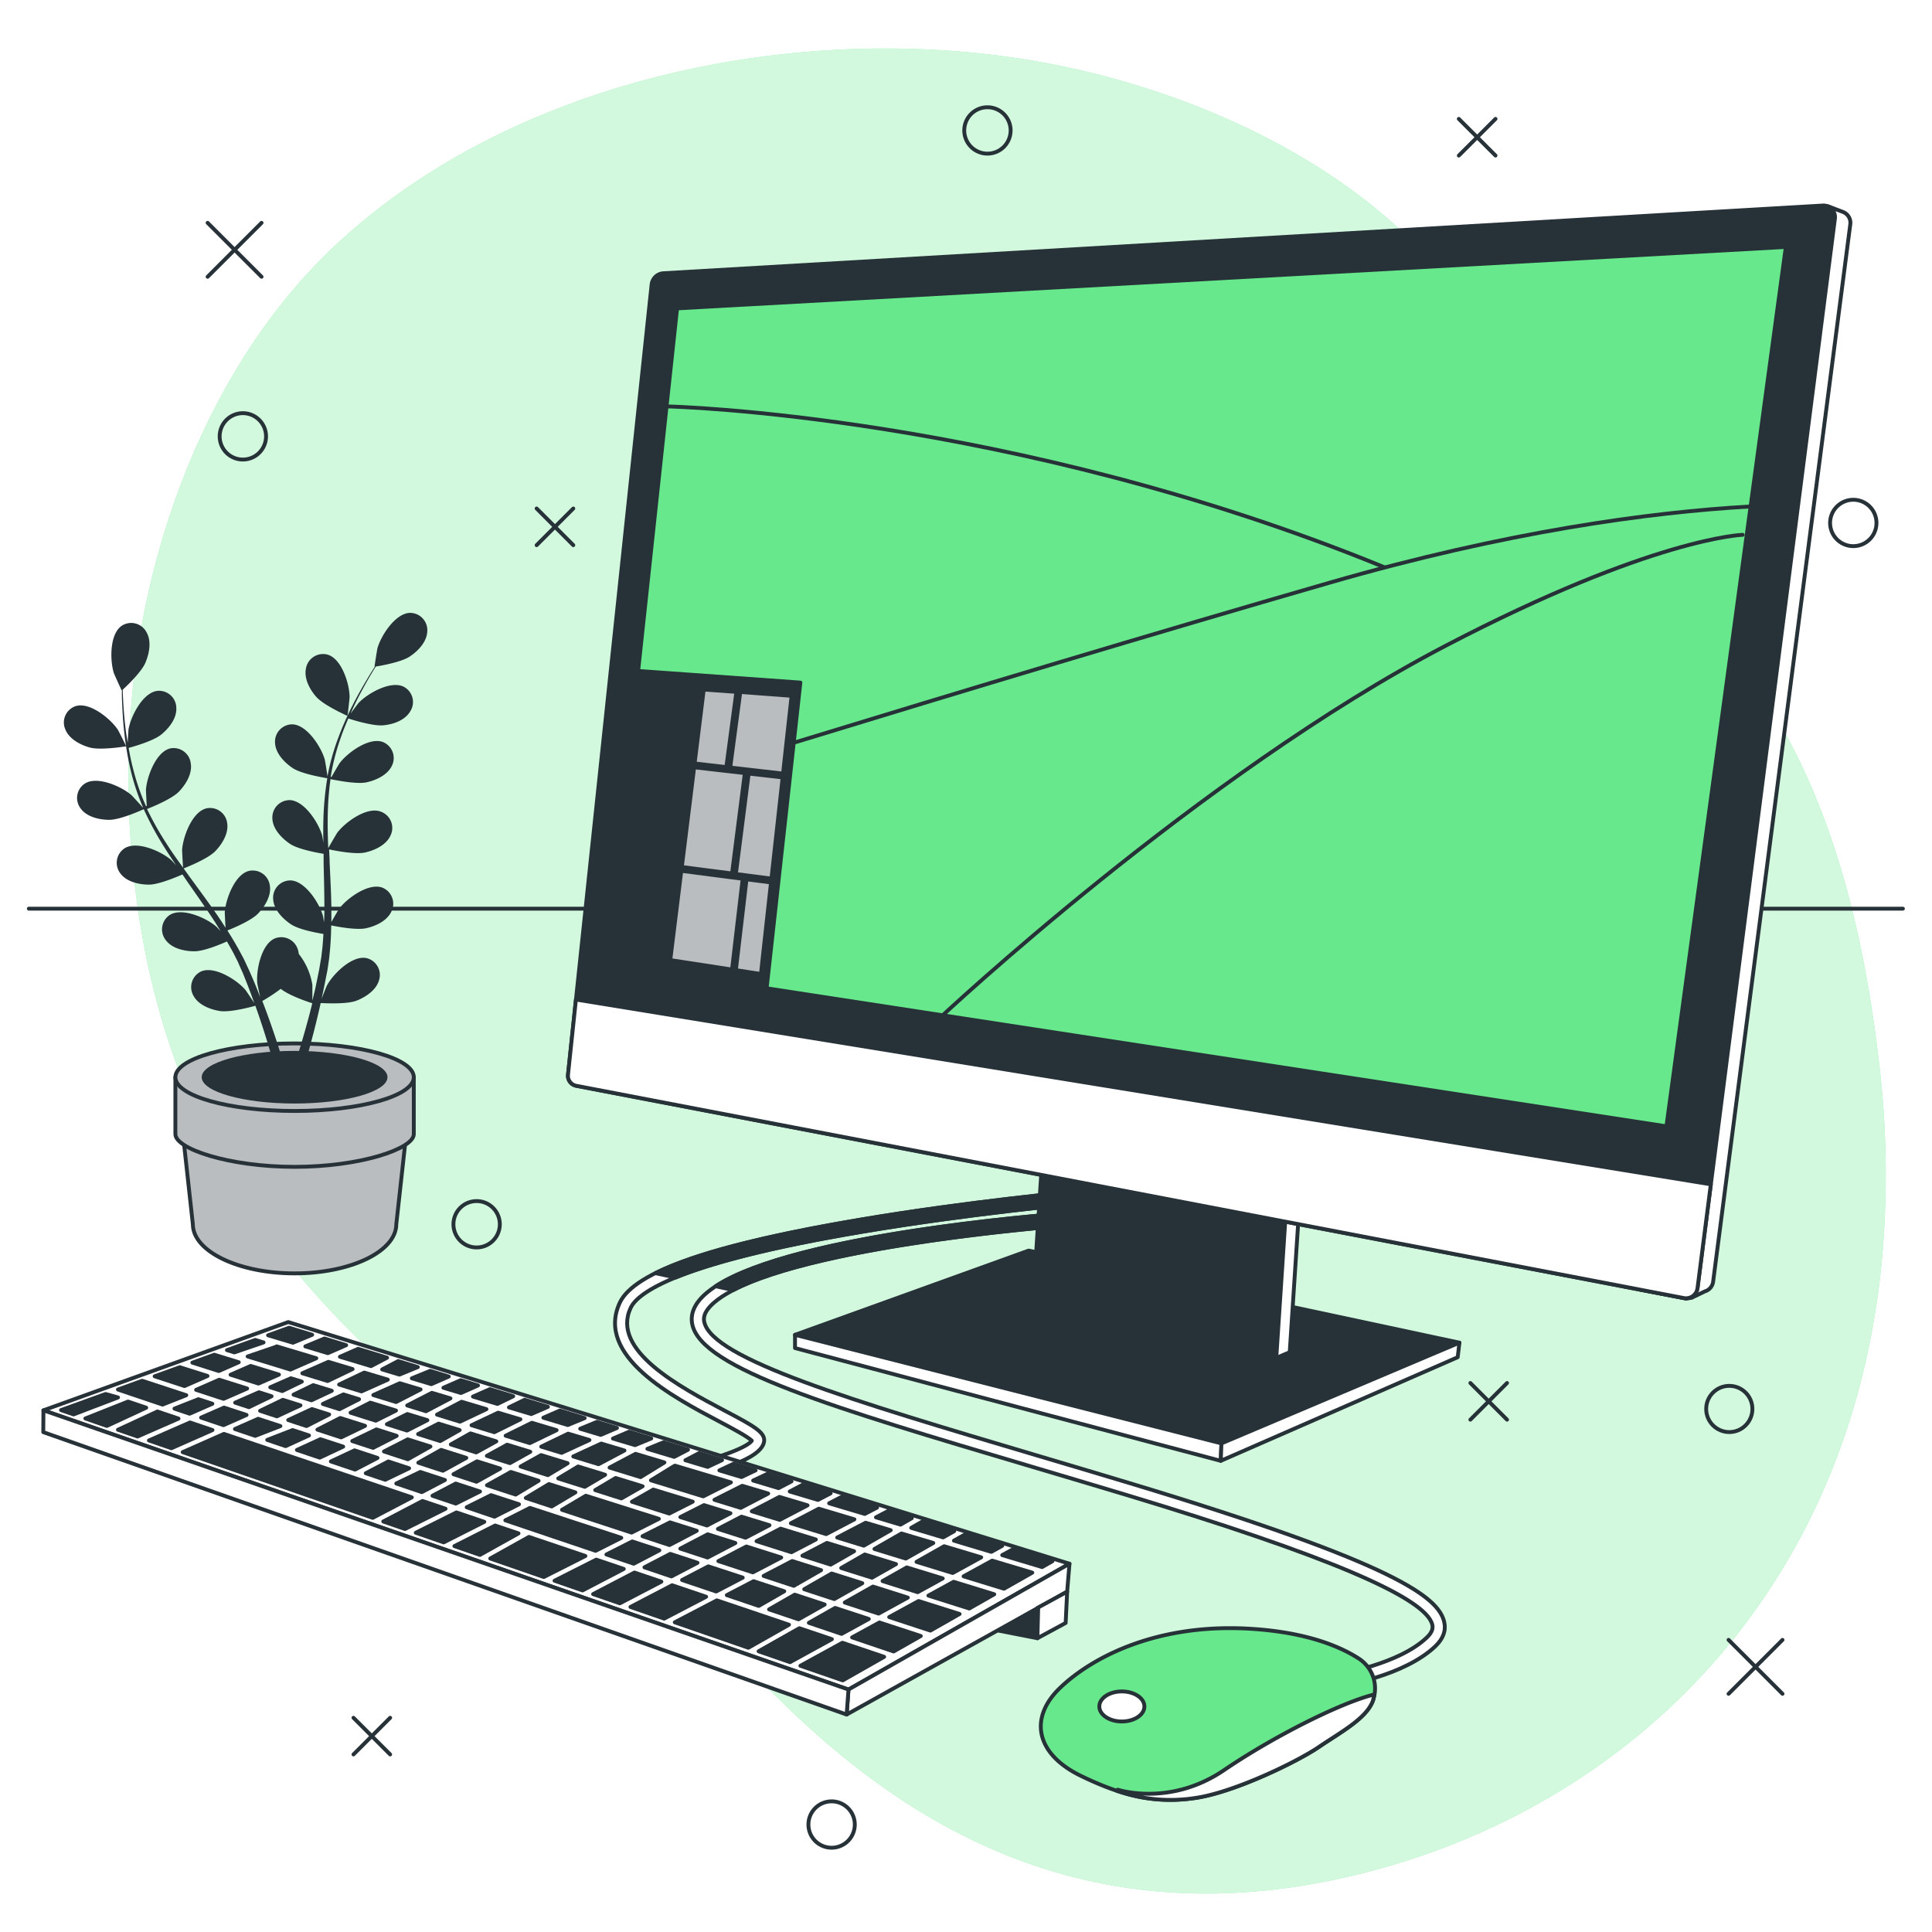 <svg class="animated" id="freepik_stories-desktop-computer" xmlns="http://www.w3.org/2000/svg" viewBox="0 0 500 500" version="1.1" xmlns:xlink="http://www.w3.org/1999/xlink" xmlns:svgjs="http://svgjs.com/svgjs"><style>svg#freepik_stories-desktop-computer:not(.animated) .animable {opacity: 0;}svg#freepik_stories-desktop-computer.animated #freepik--Mouse--inject-32 {animation: 1.5s Infinite  linear shake;animation-delay: 0s;}svg#freepik_stories-desktop-computer.animated #freepik--Monitor--inject-32 {animation: 6s Infinite  linear shake;animation-delay: 0s;}            @keyframes shake {                10%, 90% {                    transform: translate3d(-1px, 0, 0);                  }                  20%, 80% {                    transform: translate3d(2px, 0, 0);                  }                  30%, 50%, 70% {                    transform: translate3d(-4px, 0, 0);                  }                  40%, 60% {                    transform: translate3d(4px, 0, 0);                  }            }        </style><g id="freepik--background-simple--inject-32" class="animable" style="transform-origin: 260.635px 251.305px;"><path d="M273.59,16.87c43.48,8.75,92.89,32.93,113.09,74.87,30.53,63.36,85.44,62.72,99.55,182.71a244,244,0,0,1,.7,52.75,205.25,205.25,0,0,1-4.18,25.52C465.69,426.87,409.44,473.13,345,486.55c-84.78,17.66-135-35.42-165.08-70.34S50,349.4,35.2,231.55a235.7,235.7,0,0,1-.75-54.21c4.36-41.15,21.55-85,52.33-113.85q3.47-3.24,7.15-6.28C141.83,17.56,214.31,4.94,273.59,16.87Z" style="fill: rgb(104, 232, 140); transform-origin: 260.635px 251.305px;" id="elihey2ftttmn" class="animable"></path><g id="elgvfrxtr71ll"><path d="M273.59,16.87c43.48,8.75,92.89,32.93,113.09,74.87,30.53,63.36,85.44,62.72,99.55,182.71a244,244,0,0,1,.7,52.75,205.25,205.25,0,0,1-4.18,25.52C465.69,426.87,409.44,473.13,345,486.55c-84.78,17.66-135-35.42-165.08-70.34S50,349.4,35.2,231.55a235.7,235.7,0,0,1-.75-54.21c4.36-41.15,21.55-85,52.33-113.85q3.47-3.24,7.15-6.28C141.83,17.56,214.31,4.94,273.59,16.87Z" style="fill: rgb(255, 255, 255); opacity: 0.7; transform-origin: 260.635px 251.305px;" class="animable"></path></g></g><g id="freepik--Shapes--inject-32" class="animable" style="transform-origin: 269.68px 252.975px;"><line x1="53.73" y1="57.67" x2="67.69" y2="71.63" style="fill: none; stroke: rgb(38, 50, 56); stroke-linecap: round; stroke-linejoin: round; transform-origin: 60.71px 64.65px;" id="elccqeenes62" class="animable"></line><line x1="67.69" y1="57.67" x2="53.73" y2="71.63" style="fill: none; stroke: rgb(38, 50, 56); stroke-linecap: round; stroke-linejoin: round; transform-origin: 60.71px 64.65px;" id="el5d33fzef3fo" class="animable"></line><line x1="447.35" y1="424.4" x2="461.31" y2="438.36" style="fill: none; stroke: rgb(38, 50, 56); stroke-linecap: round; stroke-linejoin: round; transform-origin: 454.33px 431.38px;" id="el0cj9evc5tngg" class="animable"></line><line x1="461.31" y1="424.4" x2="447.35" y2="438.36" style="fill: none; stroke: rgb(38, 50, 56); stroke-linecap: round; stroke-linejoin: round; transform-origin: 454.33px 431.38px;" id="elbuze7yf2tsr" class="animable"></line><line x1="138.88" y1="131.6" x2="148.37" y2="141.09" style="fill: none; stroke: rgb(38, 50, 56); stroke-linecap: round; stroke-linejoin: round; transform-origin: 143.625px 136.345px;" id="eli6ygqkk3tg" class="animable"></line><line x1="148.37" y1="131.6" x2="138.88" y2="141.09" style="fill: none; stroke: rgb(38, 50, 56); stroke-linecap: round; stroke-linejoin: round; transform-origin: 143.625px 136.345px;" id="el5mzt4ckorpo" class="animable"></line><line x1="380.53" y1="357.92" x2="390.02" y2="367.41" style="fill: none; stroke: rgb(38, 50, 56); stroke-linecap: round; stroke-linejoin: round; transform-origin: 385.275px 362.665px;" id="el0pg2j39asel8" class="animable"></line><line x1="390.02" y1="357.92" x2="380.53" y2="367.41" style="fill: none; stroke: rgb(38, 50, 56); stroke-linecap: round; stroke-linejoin: round; transform-origin: 385.275px 362.665px;" id="el7hax9mj4hbm" class="animable"></line><line x1="91.48" y1="444.56" x2="100.97" y2="454.05" style="fill: none; stroke: rgb(38, 50, 56); stroke-linecap: round; stroke-linejoin: round; transform-origin: 96.225px 449.305px;" id="elfjhiw3o01qd" class="animable"></line><line x1="100.97" y1="444.56" x2="91.48" y2="454.05" style="fill: none; stroke: rgb(38, 50, 56); stroke-linecap: round; stroke-linejoin: round; transform-origin: 96.225px 449.305px;" id="elj7gqhygvi9" class="animable"></line><line x1="377.54" y1="30.77" x2="387.04" y2="40.26" style="fill: none; stroke: rgb(38, 50, 56); stroke-linecap: round; stroke-linejoin: round; transform-origin: 382.29px 35.515px;" id="elj7doanhgcla" class="animable"></line><line x1="387.04" y1="30.77" x2="377.54" y2="40.26" style="fill: none; stroke: rgb(38, 50, 56); stroke-linecap: round; stroke-linejoin: round; transform-origin: 382.29px 35.515px;" id="elslbp5hhn2m" class="animable"></line><path d="M68.85,112.93a6,6,0,1,0-6,6A6,6,0,0,0,68.85,112.93Z" style="fill: none; stroke: rgb(38, 50, 56); stroke-linecap: round; stroke-linejoin: round; transform-origin: 62.85px 112.93px;" id="elv6239n7djro" class="animable"></path><path d="M261.55,33.76a6,6,0,1,0-6,6A6,6,0,0,0,261.55,33.76Z" style="fill: none; stroke: rgb(38, 50, 56); stroke-linecap: round; stroke-linejoin: round; transform-origin: 255.55px 33.76px;" id="elfi50qqhq08g" class="animable"></path><circle cx="447.54" cy="364.64" r="5.98" style="fill: none; stroke: rgb(38, 50, 56); stroke-linecap: round; stroke-linejoin: round; transform-origin: 447.54px 364.64px;" id="eljeegiotkw4j" class="animable"></circle><path d="M221.22,472.19a6,6,0,1,0-6,6A6,6,0,0,0,221.22,472.19Z" style="fill: none; stroke: rgb(38, 50, 56); stroke-linecap: round; stroke-linejoin: round; transform-origin: 215.22px 472.19px;" id="elwpjj24sp4f" class="animable"></path><path d="M129.35,316.84a6,6,0,1,0-6,6A6,6,0,0,0,129.35,316.84Z" style="fill: none; stroke: rgb(38, 50, 56); stroke-linecap: round; stroke-linejoin: round; transform-origin: 123.35px 316.84px;" id="elycpguhl89m" class="animable"></path><path d="M485.63,135.34a6,6,0,1,0-6,6A6,6,0,0,0,485.63,135.34Z" style="fill: none; stroke: rgb(38, 50, 56); stroke-linecap: round; stroke-linejoin: round; transform-origin: 479.63px 135.34px;" id="elxo804onjejf" class="animable"></path></g><g id="freepik--Table--inject-32" class="animable" style="transform-origin: 249.965px 235.16px;"><line x1="492.47" y1="235.16" x2="7.46" y2="235.16" style="fill: none; stroke: rgb(38, 50, 56); stroke-linecap: round; stroke-linejoin: round; transform-origin: 249.965px 235.16px;" id="elx9rh74o2nd" class="animable"></line></g><g id="freepik--Plant--inject-32" class="animable" style="transform-origin: 63.56px 244.08px;"><path d="M47.28,292.92l2.63,23.91c0,7,11.79,12.72,26.33,12.72s26.32-5.69,26.32-12.72l2.64-23.91Z" style="fill: rgb(186, 189, 191); stroke: rgb(38, 50, 56); stroke-linecap: round; stroke-linejoin: round; transform-origin: 76.24px 311.235px;" id="elrxmdhzlmek" class="animable"></path><path d="M45.39,278.78v14.74c0,3.77,13.81,8.46,30.85,8.46s30.85-4.69,30.85-8.46V278.78Z" style="fill: rgb(186, 189, 191); stroke: rgb(38, 50, 56); stroke-linecap: round; stroke-linejoin: round; transform-origin: 76.24px 290.38px;" id="el3vf9n05lakf" class="animable"></path><ellipse cx="76.24" cy="278.78" rx="30.85" ry="8.74" style="fill: rgb(186, 189, 191); stroke: rgb(38, 50, 56); stroke-linecap: round; stroke-linejoin: round; transform-origin: 76.24px 278.78px;" id="elylbe59noh" class="animable"></ellipse><ellipse cx="76.24" cy="278.78" rx="24.04" ry="6.81" style="fill: rgb(38, 50, 56); transform-origin: 76.24px 278.78px;" id="elc5dua4bp0kq" class="animable"></ellipse><path d="M23.25,193.46c2.85.78,9.4-.32,9.41-.32s-2-4.1-2.2-4.34c-1.88-2.81-7.16-7.12-10.8-6.08a4.46,4.46,0,0,0-2.75,6.06C17.9,191.26,20.81,192.79,23.25,193.46Z" style="fill: rgb(38, 50, 56); transform-origin: 24.595px 188.15px;" id="eloxpftg3wnzo" class="animable"></path><path d="M89.91,185.27c.06,0,.56-4.54.56-4.84,0-3.37-2-9.89-5.65-11A4.49,4.49,0,0,0,79.18,173c-.54,2.61,1,5.49,2.71,7.39C83.84,182.57,89.91,185.26,89.91,185.27Z" style="fill: rgb(38, 50, 56); transform-origin: 84.77px 177.266px;" id="els867lslskb" class="animable"></path><path d="M106.07,158.61c-3.78.14-7.46,5.88-8.38,9.13-.08.29-.81,4.82-.75,4.81H97c-.58.9-1.21,1.87-1.86,3-1.2,2-2.53,4.27-3.82,6.84a79.43,79.43,0,0,0-3.75,8.48,58.67,58.67,0,0,0-2.81,10,.57.57,0,0,0,0,.13c-.14-1.1-.64-4.16-.7-4.39-.91-3.26-4.58-9-8.36-9.15a4.48,4.48,0,0,0-4.51,4.91c.17,2.66,2.46,5,4.56,6.41,2.38,1.57,8.47,2.55,8.95,2.62a80,80,0,0,0-1,10.53q-.09,3.07,0,6.2c-.15-.95-.3-1.79-.33-1.91-.91-3.25-4.58-9-8.36-9.15a4.49,4.49,0,0,0-4.51,4.91c.17,2.66,2.46,5,4.57,6.42s7.31,2.34,8.68,2.57c0,.8,0,1.59,0,2.39.09,3.82.2,7.63.2,11.38,0,1.32,0,2.62-.1,3.92-.13-.84-.25-1.55-.28-1.66-.91-3.25-4.58-9-8.36-9.15a4.48,4.48,0,0,0-4.51,4.91c.17,2.67,2.46,5,4.56,6.42s6.81,2.25,8.44,2.53c-.08,1.33-.17,2.66-.31,4-.12.87-.17,1.72-.34,2.6s-.29,1.72-.44,2.57c-.33,1.63-.67,3.31-1,4.89-.25,1.1-.51,2.14-.77,3.19,0-1.31,0-3.88,0-4.09a17.36,17.36,0,0,0-3.52-8,5.39,5.39,0,0,0-.2-1,4.48,4.48,0,0,0-6-3c-3.48,1.49-4.85,8.17-4.54,11.53,0,.2.46,2.33.76,3.67-.3-.76-.58-1.5-.89-2.28-.61-1.55-1.27-3.07-2-4.71l-1.1-2.37c-.36-.8-.83-1.59-1.25-2.4-1-1.85-2.1-3.68-3.25-5.5,1.35-.54,6.12-2.52,7.89-4.34s3.5-4.59,3.1-7.23a4.47,4.47,0,0,0-5.44-3.84c-3.66.94-6,7.34-6.23,10.71,0,.21.11,2.64.21,4-.7-1.09-1.4-2.18-2.14-3.25-2.15-3.11-4.42-6.19-6.67-9.27-.7-.95-1.37-1.9-2.05-2.84.48-.19,6.2-2.42,8.18-4.45,1.76-1.81,3.5-4.6,3.1-7.24a4.47,4.47,0,0,0-5.44-3.84c-3.66.94-6,7.34-6.23,10.71,0,.25.17,3.76.26,4.64-1.5-2.08-3-4.17-4.34-6.3a77.64,77.64,0,0,1-5-8.9c.22-.09,6.2-2.39,8.23-4.47,1.76-1.81,3.5-4.6,3.1-7.24A4.47,4.47,0,0,0,44,193.7c-3.66.94-6,7.34-6.23,10.71,0,.22.12,2.89.22,4.16l-.21.05a58.1,58.1,0,0,1-3.35-9.72c-.48-1.83-.83-3.6-1.14-5.34,1.16-.31,6.44-1.81,8.47-3.48s4-4.19,3.87-6.85a4.47,4.47,0,0,0-5-4.42c-3.75.54-6.81,6.63-7.38,10,0,.18-.14,2.06-.2,3.43-.13-.79-.27-1.6-.38-2.35-.4-2.83-.6-5.45-.75-7.77-.08-1.32-.13-2.51-.16-3.63,1-.9,4.87-4.59,5.88-7s1.61-5.55.28-7.86A4.47,4.47,0,0,0,31.43,162c-3.08,2.2-3,9-1.95,12.23.09.28,2,4.47,2,4.42l.06-.05c0,1.08,0,2.23.07,3.49.11,2.33.25,5,.59,7.81a81.07,81.07,0,0,0,1.55,9.15A58.55,58.55,0,0,0,37,208.93a.54.54,0,0,1,0,.11c-.72-.84-2.82-3.12-3-3.28-2.55-2.21-8.79-5-12-3a4.46,4.46,0,0,0-1.05,6.57c1.61,2.13,4.82,2.84,7.34,2.84,2.85,0,8.47-2.55,8.91-2.75a80.81,80.81,0,0,0,5,9.32c1.08,1.75,2.22,3.48,3.39,5.2-.65-.71-1.24-1.33-1.33-1.41-2.55-2.21-8.79-5-12-3a4.48,4.48,0,0,0-1.05,6.58c1.61,2.13,4.82,2.83,7.35,2.83s7.39-2.07,8.66-2.64l1.35,2c2.19,3.13,4.39,6.25,6.45,9.38.73,1.1,1.4,2.21,2.08,3.32-.57-.63-1.06-1.15-1.15-1.22-2.55-2.21-8.78-5-12-3a4.48,4.48,0,0,0-1,6.58c1.61,2.13,4.82,2.83,7.35,2.83s6.92-1.87,8.43-2.54c.66,1.16,1.33,2.31,1.92,3.46.38.8.81,1.54,1.15,2.36s.71,1.6,1.06,2.39c.61,1.54,1.26,3.13,1.82,4.65.4,1.05.76,2.07,1.13,3.09-.72-1.11-2.15-3.24-2.29-3.41-2.19-2.57-7.93-6.25-11.43-4.8a4.48,4.48,0,0,0-2,6.34c1.27,2.35,4.34,3.54,6.83,3.92,2.74.42,8.46-1.16,9.17-1.36.6,1.69,1.17,3.34,1.68,4.9,1.77,5.37,3,9.91,3.89,13.11l2.54-.37c0-.07,0-.13-.06-.21-.93-3.23-2.33-7.82-4.25-13.25-.6-1.72-1.28-3.54-2-5.41a46,46,0,0,0,4.77-3.15c2.22,1.8,7.48,3.52,8.16,3.73-.43,1.74-.86,3.43-1.3,5-1.48,5.45-2.93,9.94-4,13.08l2.78-.4c1-3.11,2.15-7.23,3.37-12.11.44-1.77.88-3.66,1.32-5.61.72,0,6.65.38,9.25-.62,2.35-.9,5.1-2.71,5.84-5.27a4.47,4.47,0,0,0-3.33-5.77c-3.72-.68-8.55,4.14-10.15,7.11-.09.18-.9,2.2-1.39,3.48.18-.8.35-1.57.52-2.39.34-1.63.64-3.26,1-5,.13-.85.25-1.71.38-2.58s.19-1.79.29-2.69c.19-2.1.28-4.23.32-6.38,1.43.3,6.5,1.28,9,.74s5.45-1.91,6.57-4.33a4.48,4.48,0,0,0-2.42-6.21c-3.57-1.23-9.08,2.8-11.11,5.5-.12.17-1.36,2.27-2,3.44,0-1.3,0-2.59,0-3.89-.07-3.78-.27-7.6-.45-11.42,0-1.17-.09-2.33-.14-3.5.51.11,6.51,1.41,9.28.81,2.47-.54,5.46-1.91,6.58-4.33A4.48,4.48,0,0,0,98.4,210c-3.57-1.23-9.08,2.8-11.11,5.5-.15.2-1.92,3.23-2.34,4-.1-2.57-.17-5.13-.14-7.65a78.74,78.74,0,0,1,.72-10.2c.24,0,6.5,1.43,9.34.81,2.46-.53,5.45-1.9,6.57-4.32A4.47,4.47,0,0,0,99,192c-3.57-1.23-9.08,2.8-11.1,5.5-.14.17-1.49,2.48-2.11,3.59l-.2-.07a56.69,56.69,0,0,1,2.56-10c.61-1.79,1.29-3.46,2-5.08,1.14.38,6.37,2,9,1.77s5.63-1.29,7-3.58a4.47,4.47,0,0,0-1.72-6.43c-3.42-1.62-9.33,1.78-11.65,4.24-.12.13-1.25,1.63-2.05,2.74.32-.72.65-1.48,1-2.17,1.22-2.58,2.5-4.87,3.65-6.89.66-1.15,1.28-2.17,1.88-3.12,1.31-.21,6.58-1.14,8.74-2.56s4.4-3.75,4.57-6.41A4.48,4.48,0,0,0,106.07,158.61Z" style="fill: rgb(38, 50, 56); transform-origin: 65.27px 218.455px;" id="elst30vk7fphe" class="animable"></path></g><g id="freepik--Mouse--inject-32" class="animable animator-active" style="transform-origin: 276.47px 389.952px;"><path d="M347,436.31l-.47-3.12c.16,0,15.46-2.41,22.78-9.45,1.57-1.51,1.53-2.6,1.36-3.29-1.69-7-27.57-18-79.11-33.55-8.49-2.56-16.71-5-24.59-7.34-51.46-15.28-85.46-25.37-87.81-36.82-.59-2.86.7-5.64,3.84-8.24,17.83-14.81,88.83-20.18,91.85-20.41l.23,3.16c-.73.05-73,5.51-90.06,19.68-3.27,2.71-2.89,4.57-2.76,5.17,2,9.6,38.88,20.56,85.61,34.43,7.88,2.34,16.11,4.78,24.6,7.34,68.85,20.77,79.75,29.5,81.28,35.84.54,2.23-.22,4.35-2.25,6.31C363.41,433.76,347.63,436.21,347,436.31Z" style="fill: rgb(255, 255, 255); stroke: rgb(38, 50, 56); stroke-linecap: round; stroke-linejoin: round; transform-origin: 276.47px 375.2px;" id="eld2lzrvuvtyv" class="animable"></path><path d="M185.2,332.87l4.56,1C212.6,322,274.37,317.3,275,317.25l-.23-3.16C271.91,314.31,206.06,319.29,185.2,332.87Z" style="fill: rgb(38, 50, 56); stroke: rgb(38, 50, 56); stroke-linecap: round; stroke-linejoin: round; transform-origin: 230.1px 323.98px;" id="eluqkpyyvhd2" class="animable"></path><path d="M355.45,439.69a9.21,9.21,0,0,0-3.69-10.39c-4.6-3-13-6.7-27.17-7.71-25.13-1.8-42.19,7.48-50.27,15.25s-6.28,17.06,5.39,22.74,20.05,7.18,29.92,5.69,26-9.28,31.71-13.17,12.57-7.48,14.07-12.26Z" style="fill: rgb(104, 232, 140); stroke: rgb(38, 50, 56); stroke-linecap: round; stroke-linejoin: round; transform-origin: 312.613px 443.587px;" id="elfij7lt8rado" class="animable"></path><path d="M316.81,458.09c-14.06,9.57-27.53,5.08-27.53,5.08l-.31.26a41.89,41.89,0,0,0,20.66,1.84c9.87-1.5,26-9.28,31.71-13.17s12.57-7.48,14.07-12.26l0-.15a7.93,7.93,0,0,0,.27-1.17C346.87,440.67,329.26,449.61,316.81,458.09Z" style="fill: rgb(255, 255, 255); stroke: rgb(38, 50, 56); stroke-linecap: round; stroke-linejoin: round; transform-origin: 322.325px 452.167px;" id="elp5dptqdtan" class="animable"></path><path d="M296.17,441.63c0,2.15-2.62,3.89-5.84,3.89s-5.83-1.74-5.83-3.89,2.61-3.89,5.83-3.89S296.17,439.48,296.17,441.63Z" style="fill: rgb(255, 255, 255); stroke: rgb(38, 50, 56); stroke-linecap: round; stroke-linejoin: round; transform-origin: 290.335px 441.63px;" id="el71myjakgttv" class="animable"></path></g><g id="freepik--Keyboard--inject-32" class="animable" style="transform-origin: 144.805px 376.065px;"><path d="M178.6,382.14l-.64-3.09c9.47-2,15.73-4.8,16.61-6.2-1-1-5-3.17-8.33-4.92-12.07-6.37-32.26-17-25.84-30.79,3.75-8.05,24.2-15.1,62.5-21.53,27.79-4.67,54.9-7.17,55.17-7.2l.29,3.15c-.27,0-27.28,2.52-55,7.17-48.09,8.08-58.33,15.84-60.15,19.75-5.15,11,12.67,20.43,24.46,26.66,7.16,3.78,10.42,5.5,10.08,7.9C197.12,377.81,184.15,381,178.6,382.14Z" style="fill: rgb(255, 255, 255); stroke: rgb(38, 50, 56); stroke-linecap: round; stroke-linejoin: round; transform-origin: 218.764px 345.275px;" id="elgkr0ofn22n" class="animable"></path><path d="M278.07,308.41c-.27,0-27.38,2.53-55.17,7.2-25.67,4.31-43.3,8.9-53.28,13.88l5.24,1.13c8.66-3.54,23.44-7.67,48.55-11.89,27.67-4.65,54.68-7.14,55-7.17Z" style="fill: rgb(38, 50, 56); stroke: rgb(38, 50, 56); stroke-linecap: round; stroke-linejoin: round; transform-origin: 224.015px 319.515px;" id="eltt9wr3ap5o" class="animable"></path><polygon points="276.78 404.69 219.59 437.25 11.24 364.99 74.59 342.15 276.78 404.69" style="fill: rgb(255, 255, 255); stroke: rgb(38, 50, 56); stroke-linecap: round; stroke-linejoin: round; transform-origin: 144.01px 389.7px;" id="elipbmuedp49f" class="animable"></polygon><polygon points="184.9 388.15 191.7 390.24 198.81 386.53 192.09 384.52 184.9 388.15" style="fill: rgb(38, 50, 56); stroke: rgb(38, 50, 56); stroke-linecap: round; stroke-linejoin: round; transform-origin: 191.855px 387.38px;" id="el8fggo9t1h6t" class="animable"></polygon><polygon points="174.35 379.48 168.46 383.1 182 387.26 189.16 383.64 174.69 379.31 174.35 379.48" style="fill: rgb(38, 50, 56); stroke: rgb(38, 50, 56); stroke-linecap: round; stroke-linejoin: round; transform-origin: 178.81px 383.285px;" id="el4zq4ut45w0b" class="animable"></polygon><polygon points="194.56 391.12 201.8 393.34 209 389.58 201.7 387.39 194.56 391.12" style="fill: rgb(38, 50, 56); stroke: rgb(38, 50, 56); stroke-linecap: round; stroke-linejoin: round; transform-origin: 201.78px 390.365px;" id="elwifh1spjet" class="animable"></polygon><polygon points="148.36 376.93 154.9 378.94 161.61 375.39 155.6 373.59 148.36 376.93" style="fill: rgb(38, 50, 56); stroke: rgb(38, 50, 56); stroke-linecap: round; stroke-linejoin: round; transform-origin: 154.985px 376.265px;" id="elorw4lfwp4ca" class="animable"></polygon><polygon points="157.75 379.81 165.78 382.28 171.95 378.49 164.48 376.25 157.75 379.81" style="fill: rgb(38, 50, 56); stroke: rgb(38, 50, 56); stroke-linecap: round; stroke-linejoin: round; transform-origin: 164.85px 379.265px;" id="elcncelnxi2xb" class="animable"></polygon><polygon points="190.31 399.33 183.16 397.07 176.06 400.78 183.12 403.09 190.31 399.33" style="fill: rgb(38, 50, 56); stroke: rgb(38, 50, 56); stroke-linecap: round; stroke-linejoin: round; transform-origin: 183.185px 400.08px;" id="el0gz5sqwuql2q" class="animable"></polygon><polygon points="204.67 394.22 213.81 397.03 221.12 393.21 211.9 390.45 204.67 394.22" style="fill: rgb(38, 50, 56); stroke: rgb(38, 50, 56); stroke-linecap: round; stroke-linejoin: round; transform-origin: 212.895px 393.74px;" id="eljd6t9l2bgmm" class="animable"></polygon><polygon points="130.86 371.56 137.11 373.48 144.05 370.13 137.64 368.21 130.86 371.56" style="fill: rgb(38, 50, 56); stroke: rgb(38, 50, 56); stroke-linecap: round; stroke-linejoin: round; transform-origin: 137.455px 370.845px;" id="elsssodb94ors" class="animable"></polygon><polygon points="212.5 406.36 205.02 403.99 197.63 407.85 205.43 410.41 212.5 406.36" style="fill: rgb(38, 50, 56); stroke: rgb(38, 50, 56); stroke-linecap: round; stroke-linejoin: round; transform-origin: 205.065px 407.2px;" id="el934hdduq6it" class="animable"></polygon><polygon points="221.04 401.46 214.01 399.3 207.66 402.61 214.98 404.93 221.04 401.46" style="fill: rgb(38, 50, 56); stroke: rgb(38, 50, 56); stroke-linecap: round; stroke-linejoin: round; transform-origin: 214.35px 402.115px;" id="el1h5bzqw9mno" class="animable"></polygon><polygon points="216.67 397.91 223.55 400.02 230.52 396.02 224.02 394.08 216.67 397.91" style="fill: rgb(38, 50, 56); stroke: rgb(38, 50, 56); stroke-linecap: round; stroke-linejoin: round; transform-origin: 223.595px 397.05px;" id="elpf8u8lq625p" class="animable"></polygon><polygon points="202.18 403.09 193.15 400.23 185.91 404.01 194.83 406.93 202.18 403.09" style="fill: rgb(38, 50, 56); stroke: rgb(38, 50, 56); stroke-linecap: round; stroke-linejoin: round; transform-origin: 194.045px 403.58px;" id="el566fnvt6dc" class="animable"></polygon><polygon points="241.54 399.32 233.3 396.86 226.31 400.87 234.42 403.36 241.54 399.32" style="fill: rgb(38, 50, 56); stroke: rgb(38, 50, 56); stroke-linecap: round; stroke-linejoin: round; transform-origin: 233.925px 400.11px;" id="el4z9xsju29w5" class="animable"></polygon><polygon points="231.89 404.79 223.8 402.3 217.71 405.8 225.67 408.31 231.89 404.79" style="fill: rgb(38, 50, 56); stroke: rgb(38, 50, 56); stroke-linecap: round; stroke-linejoin: round; transform-origin: 224.8px 405.305px;" id="el7aqgvzera1" class="animable"></polygon><polygon points="146.94 371.07 140.07 374.39 145.34 376 152.55 372.68 147.05 371.03 146.94 371.07" style="fill: rgb(38, 50, 56); stroke: rgb(38, 50, 56); stroke-linecap: round; stroke-linejoin: round; transform-origin: 146.31px 373.515px;" id="elilf610pxf8" class="animable"></polygon><polygon points="49.07 365.87 54.96 363.29 51.34 362.11 45.15 364.55 49.07 365.87" style="fill: rgb(38, 50, 56); stroke: rgb(38, 50, 56); stroke-linecap: round; stroke-linejoin: round; transform-origin: 50.055px 363.99px;" id="elfz8ploz5q5b" class="animable"></polygon><polygon points="50.75 359.69 57.86 362.02 63.96 359.35 56.74 357.07 50.75 359.69" style="fill: rgb(38, 50, 56); stroke: rgb(38, 50, 56); stroke-linecap: round; stroke-linejoin: round; transform-origin: 57.355px 359.545px;" id="elj0iegiuid0c" class="animable"></polygon><polygon points="59.67 355.78 66.89 358.07 72.19 355.75 64.88 353.5 59.67 355.78" style="fill: rgb(38, 50, 56); stroke: rgb(38, 50, 56); stroke-linecap: round; stroke-linejoin: round; transform-origin: 65.93px 355.785px;" id="ely3bgt61pss" class="animable"></polygon><polygon points="79.97 371.49 75.73 370.1 69.16 372.65 73.92 374.26 79.97 371.49" style="fill: rgb(38, 50, 56); stroke: rgb(38, 50, 56); stroke-linecap: round; stroke-linejoin: round; transform-origin: 74.565px 372.18px;" id="elaejobz6vh4a" class="animable"></polygon><polygon points="63.81 366.19 57.97 364.28 52.04 366.88 57.84 368.83 63.81 366.19" style="fill: rgb(38, 50, 56); stroke: rgb(38, 50, 56); stroke-linecap: round; stroke-linejoin: round; transform-origin: 57.925px 366.555px;" id="elm57nc6oesf" class="animable"></polygon><polygon points="69.94 359.03 73.04 360.01 78.11 357.56 75.28 356.69 69.94 359.03" style="fill: rgb(38, 50, 56); stroke: rgb(38, 50, 56); stroke-linecap: round; stroke-linejoin: round; transform-origin: 74.025px 358.35px;" id="elvvsc71d06dd" class="animable"></polygon><polygon points="72.57 369.07 66.8 367.18 60.8 369.83 66.04 371.6 72.57 369.07" style="fill: rgb(38, 50, 56); stroke: rgb(38, 50, 56); stroke-linecap: round; stroke-linejoin: round; transform-origin: 66.685px 369.39px;" id="elaunf2bvsa2v" class="animable"></polygon><polygon points="122.03 368.85 127.93 370.66 134.68 367.32 128.91 365.6 122.03 368.85" style="fill: rgb(38, 50, 56); stroke: rgb(38, 50, 56); stroke-linecap: round; stroke-linejoin: round; transform-origin: 128.355px 368.13px;" id="elzgpcuz1c6a" class="animable"></polygon><polygon points="105.38 363.73 110.24 365.23 116.58 361.9 111.77 360.46 105.38 363.73" style="fill: rgb(38, 50, 56); stroke: rgb(38, 50, 56); stroke-linecap: round; stroke-linejoin: round; transform-origin: 110.98px 362.845px;" id="elrfzngnp7f9l" class="animable"></polygon><polygon points="80.59 362.4 85.87 359.94 81.07 358.47 75.97 360.94 80.59 362.4" style="fill: rgb(38, 50, 56); stroke: rgb(38, 50, 56); stroke-linecap: round; stroke-linejoin: round; transform-origin: 80.92px 360.435px;" id="elb70bdky86bm" class="animable"></polygon><polygon points="113.1 366.1 119.04 367.93 125.89 364.69 119.46 362.77 113.1 366.1" style="fill: rgb(38, 50, 56); stroke: rgb(38, 50, 56); stroke-linecap: round; stroke-linejoin: round; transform-origin: 119.495px 365.35px;" id="eleut6xdq64ji" class="animable"></polygon><polygon points="103.38 358.01 96.61 361.04 102.5 362.85 108.85 359.59 103.47 357.98 103.38 358.01" style="fill: rgb(38, 50, 56); stroke: rgb(38, 50, 56); stroke-linecap: round; stroke-linejoin: round; transform-origin: 102.73px 360.415px;" id="ellmwpi3hccwq" class="animable"></polygon><polygon points="87.76 358.32 93.55 360.1 100.37 357.05 94.26 355.22 87.76 358.32" style="fill: rgb(38, 50, 56); stroke: rgb(38, 50, 56); stroke-linecap: round; stroke-linejoin: round; transform-origin: 94.065px 357.66px;" id="el35lc7z2hanj" class="animable"></polygon><polygon points="78.24 355.4 84.78 357.41 91.25 354.32 84.98 352.44 78.24 355.4" style="fill: rgb(38, 50, 56); stroke: rgb(38, 50, 56); stroke-linecap: round; stroke-linejoin: round; transform-origin: 84.745px 354.925px;" id="el1aebbq956et" class="animable"></polygon><polygon points="163.54 388.65 173.2 391.71 179.28 388.63 169.07 385.5 163.54 388.65" style="fill: rgb(38, 50, 56); stroke: rgb(38, 50, 56); stroke-linecap: round; stroke-linejoin: round; transform-origin: 171.41px 388.605px;" id="elbtdu1zixxev" class="animable"></polygon><polygon points="176.07 392.62 182.96 394.8 189.04 391.63 182.19 389.52 176.07 392.62" style="fill: rgb(38, 50, 56); stroke: rgb(38, 50, 56); stroke-linecap: round; stroke-linejoin: round; transform-origin: 182.555px 392.16px;" id="elnu7hnp33c4" class="animable"></polygon><polygon points="211.14 398.42 202.01 395.61 195.79 398.86 204.82 401.72 211.14 398.42" style="fill: rgb(38, 50, 56); stroke: rgb(38, 50, 56); stroke-linecap: round; stroke-linejoin: round; transform-origin: 203.465px 398.665px;" id="elanz07ept6f4" class="animable"></polygon><polygon points="185.8 395.69 192.95 397.96 199.14 394.73 191.91 392.51 185.8 395.69" style="fill: rgb(38, 50, 56); stroke: rgb(38, 50, 56); stroke-linecap: round; stroke-linejoin: round; transform-origin: 192.47px 395.235px;" id="elvde8bexa7cr" class="animable"></polygon><polygon points="88.82 374.39 82.92 372.46 76.84 375.25 82.74 377.24 88.82 374.39" style="fill: rgb(38, 50, 56); stroke: rgb(38, 50, 56); stroke-linecap: round; stroke-linejoin: round; transform-origin: 82.83px 374.85px;" id="el1w615uocdzu" class="animable"></polygon><polygon points="134.73 379.53 141.79 381.77 146.9 378.69 140.03 376.58 134.73 379.53" style="fill: rgb(38, 50, 56); stroke: rgb(38, 50, 56); stroke-linecap: round; stroke-linejoin: round; transform-origin: 140.815px 379.175px;" id="el31lgyfbo0qr" class="animable"></polygon><polygon points="144.47 382.62 151.34 384.79 156.61 381.67 149.61 379.52 144.47 382.62" style="fill: rgb(38, 50, 56); stroke: rgb(38, 50, 56); stroke-linecap: round; stroke-linejoin: round; transform-origin: 150.54px 382.155px;" id="elf374hxl9r3a" class="animable"></polygon><polygon points="154.04 385.64 160.81 387.79 166.31 384.65 159.33 382.5 154.04 385.64" style="fill: rgb(38, 50, 56); stroke: rgb(38, 50, 56); stroke-linecap: round; stroke-linejoin: round; transform-origin: 160.175px 385.145px;" id="elhawebcdyw5r" class="animable"></polygon><polygon points="85.19 366.07 80.73 364.66 74.59 367.51 79.32 369.06 85.19 366.07" style="fill: rgb(38, 50, 56); stroke: rgb(38, 50, 56); stroke-linecap: round; stroke-linejoin: round; transform-origin: 79.89px 366.86px;" id="elonplji5lw9b" class="animable"></polygon><polygon points="75.15 354.45 81.86 351.51 71.59 348.43 71.61 348.49 64.09 351.05 75.15 354.45" style="fill: rgb(38, 50, 56); stroke: rgb(38, 50, 56); stroke-linecap: round; stroke-linejoin: round; transform-origin: 72.975px 351.44px;" id="elqb3w3nutf0a" class="animable"></polygon><polygon points="60.65 350 68.21 347.42 66.05 346.77 58.74 349.41 60.65 350" style="fill: rgb(38, 50, 56); stroke: rgb(38, 50, 56); stroke-linecap: round; stroke-linejoin: round; transform-origin: 63.475px 348.385px;" id="elk1cexi7f9x" class="animable"></polygon><polygon points="259.37 402.46 269.7 405.56 272.38 404.03 262.2 400.92 259.37 402.46" style="fill: rgb(38, 50, 56); stroke: rgb(38, 50, 56); stroke-linecap: round; stroke-linejoin: round; transform-origin: 265.875px 403.24px;" id="elytgokpnl1b" class="animable"></polygon><polygon points="77.76 363.71 73.2 362.27 67.31 365.12 71.66 366.55 77.76 363.71" style="fill: rgb(38, 50, 56); stroke: rgb(38, 50, 56); stroke-linecap: round; stroke-linejoin: round; transform-origin: 72.535px 364.41px;" id="elm66iwhq7sr" class="animable"></polygon><polygon points="126 376.77 131.97 378.66 137.24 375.72 131.25 373.88 126 376.77" style="fill: rgb(38, 50, 56); stroke: rgb(38, 50, 56); stroke-linecap: round; stroke-linejoin: round; transform-origin: 131.62px 376.27px;" id="ellyn83mjoafs" class="animable"></polygon><polygon points="60.86 363.01 64.42 364.18 70.28 361.35 67.01 360.31 60.86 363.01" style="fill: rgb(38, 50, 56); stroke: rgb(38, 50, 56); stroke-linecap: round; stroke-linejoin: round; transform-origin: 65.57px 362.245px;" id="elt56ddfsh40o" class="animable"></polygon><polygon points="116.67 373.82 123.23 375.89 128.45 373.02 121.75 370.96 116.67 373.82" style="fill: rgb(38, 50, 56); stroke: rgb(38, 50, 56); stroke-linecap: round; stroke-linejoin: round; transform-origin: 122.56px 373.425px;" id="elvumweqb1ot" class="animable"></polygon><polygon points="111.4 374.36 105.52 372.5 99.37 375.64 105.54 377.66 111.4 374.36" style="fill: rgb(38, 50, 56); stroke: rgb(38, 50, 56); stroke-linecap: round; stroke-linejoin: round; transform-origin: 105.385px 375.08px;" id="elosb78lzvuli" class="animable"></polygon><polygon points="120.68 377.3 114.16 375.23 108.26 378.55 114.62 380.63 120.68 377.3" style="fill: rgb(38, 50, 56); stroke: rgb(38, 50, 56); stroke-linecap: round; stroke-linejoin: round; transform-origin: 114.47px 377.93px;" id="elmb2af5907ud" class="animable"></polygon><polygon points="139.39 383.22 132.2 380.94 126.03 384.38 133.44 386.8 139.39 383.22" style="fill: rgb(38, 50, 56); stroke: rgb(38, 50, 56); stroke-linecap: round; stroke-linejoin: round; transform-origin: 132.71px 383.87px;" id="elhqqiq0jfu26" class="animable"></polygon><polygon points="180.32 396.17 173.39 393.98 166.28 397.57 173.26 399.86 180.32 396.17" style="fill: rgb(38, 50, 56); stroke: rgb(38, 50, 56); stroke-linecap: round; stroke-linejoin: round; transform-origin: 173.3px 396.92px;" id="elvr43x8ppi6" class="animable"></polygon><polygon points="148.91 386.23 142.06 384.07 136.08 387.67 142.78 389.87 148.91 386.23" style="fill: rgb(38, 50, 56); stroke: rgb(38, 50, 56); stroke-linecap: round; stroke-linejoin: round; transform-origin: 142.495px 386.97px;" id="el27etshjm68f" class="animable"></polygon><polygon points="170.51 393.07 151.61 387.09 145.44 390.74 163.45 396.64 170.51 393.07" style="fill: rgb(38, 50, 56); stroke: rgb(38, 50, 56); stroke-linecap: round; stroke-linejoin: round; transform-origin: 157.975px 391.865px;" id="elf9sk5fhs9q" class="animable"></polygon><polygon points="129.44 380.07 123.45 378.18 117.36 381.53 123.31 383.48 129.44 380.07" style="fill: rgb(38, 50, 56); stroke: rgb(38, 50, 56); stroke-linecap: round; stroke-linejoin: round; transform-origin: 123.4px 380.83px;" id="elvnzvv831gr" class="animable"></polygon><polygon points="100.13 368.58 105.33 370.23 110.61 367.54 105.41 365.95 100.13 368.58" style="fill: rgb(38, 50, 56); stroke: rgb(38, 50, 56); stroke-linecap: round; stroke-linejoin: round; transform-origin: 105.37px 368.09px;" id="elk2a0krt381" class="animable"></polygon><polygon points="90.72 365.61 97.25 367.67 102.49 365.05 95.83 363 90.72 365.61" style="fill: rgb(38, 50, 56); stroke: rgb(38, 50, 56); stroke-linecap: round; stroke-linejoin: round; transform-origin: 96.605px 365.335px;" id="elq42xwtag06n" class="animable"></polygon><polygon points="102.66 371.6 97.41 369.93 91.16 372.94 96.55 374.71 102.66 371.6" style="fill: rgb(38, 50, 56); stroke: rgb(38, 50, 56); stroke-linecap: round; stroke-linejoin: round; transform-origin: 96.91px 372.32px;" id="elw2njcsa13aa" class="animable"></polygon><polygon points="108.2 371.14 113.92 372.95 118.96 370.11 113.5 368.43 108.2 371.14" style="fill: rgb(38, 50, 56); stroke: rgb(38, 50, 56); stroke-linecap: round; stroke-linejoin: round; transform-origin: 113.58px 370.69px;" id="eltjxohw35ksi" class="animable"></polygon><polygon points="83.56 363.34 87.86 364.7 92.93 362.12 88.88 360.87 83.56 363.34" style="fill: rgb(38, 50, 56); stroke: rgb(38, 50, 56); stroke-linecap: round; stroke-linejoin: round; transform-origin: 88.245px 362.785px;" id="elhykhrkvk26d" class="animable"></polygon><polygon points="94.48 369.01 88.05 366.97 82.14 369.99 88.28 372 94.48 369.01" style="fill: rgb(38, 50, 56); stroke: rgb(38, 50, 56); stroke-linecap: round; stroke-linejoin: round; transform-origin: 88.31px 369.485px;" id="ellkf0jvk6pe" class="animable"></polygon><polygon points="47.75 358.71 53.7 356.1 46.52 353.83 40.02 356.18 47.75 358.71" style="fill: rgb(38, 50, 56); stroke: rgb(38, 50, 56); stroke-linecap: round; stroke-linejoin: round; transform-origin: 46.86px 356.27px;" id="ell9prcumqtc" class="animable"></polygon><polygon points="106.58 387.52 74.04 376.53 74.01 376.54 74 376.51 57.95 371.09 47.28 375.81 96.46 392.82 106.58 387.52" style="fill: rgb(38, 50, 56); stroke: rgb(38, 50, 56); stroke-linecap: round; stroke-linejoin: round; transform-origin: 76.93px 381.955px;" id="elulytjmqbvhm" class="animable"></polygon><polygon points="27.65 369.03 37.84 364.31 33.14 362.72 22.09 367.1 27.65 369.03" style="fill: rgb(38, 50, 56); stroke: rgb(38, 50, 56); stroke-linecap: round; stroke-linejoin: round; transform-origin: 29.965px 365.875px;" id="eltg2duq87ch" class="animable"></polygon><polygon points="46.2 367.13 40.74 365.29 30.52 370.02 35.6 371.77 46.2 367.13" style="fill: rgb(38, 50, 56); stroke: rgb(38, 50, 56); stroke-linecap: round; stroke-linejoin: round; transform-origin: 38.36px 368.53px;" id="eluaa7vg3rijq" class="animable"></polygon><polygon points="54.99 370.1 49.17 368.13 38.54 372.79 44.36 374.8 54.99 370.1" style="fill: rgb(38, 50, 56); stroke: rgb(38, 50, 56); stroke-linecap: round; stroke-linejoin: round; transform-origin: 46.765px 371.465px;" id="el2jzp2yrpxm" class="animable"></polygon><polygon points="134.19 396.84 128.14 394.8 117.6 400.13 124.2 402.41 134.19 396.84" style="fill: rgb(38, 50, 56); stroke: rgb(38, 50, 56); stroke-linecap: round; stroke-linejoin: round; transform-origin: 125.895px 398.605px;" id="el2n29q3g7maf" class="animable"></polygon><polygon points="115.31 390.46 109.34 388.45 99.19 393.76 104.81 395.71 115.31 390.46" style="fill: rgb(38, 50, 56); stroke: rgb(38, 50, 56); stroke-linecap: round; stroke-linejoin: round; transform-origin: 107.25px 392.08px;" id="elqxys8ssjkf" class="animable"></polygon><polygon points="125.34 393.85 118.12 391.41 107.6 396.67 114.82 399.17 125.34 393.85" style="fill: rgb(38, 50, 56); stroke: rgb(38, 50, 56); stroke-linecap: round; stroke-linejoin: round; transform-origin: 116.47px 395.29px;" id="elsiu5i0l38y" class="animable"></polygon><polygon points="96.02 353.55 100.18 351.37 92.68 349.07 87.97 351.13 96.02 353.55" style="fill: rgb(38, 50, 56); stroke: rgb(38, 50, 56); stroke-linecap: round; stroke-linejoin: round; transform-origin: 94.075px 351.31px;" id="elrvfah35s2k" class="animable"></polygon><polygon points="98.91 354.41 103.36 355.75 108.13 353.8 103.05 352.24 98.91 354.41" style="fill: rgb(38, 50, 56); stroke: rgb(38, 50, 56); stroke-linecap: round; stroke-linejoin: round; transform-origin: 103.52px 353.995px;" id="el33d9lyrvj3" class="animable"></polygon><polygon points="151.5 402.69 136.89 397.75 126.87 403.34 140.74 408.13 151.5 402.69" style="fill: rgb(38, 50, 56); stroke: rgb(38, 50, 56); stroke-linecap: round; stroke-linejoin: round; transform-origin: 139.185px 402.94px;" id="elpcrrwkt2fib" class="animable"></polygon><polygon points="106.58 356.71 111.63 358.22 116.14 356.25 111.31 354.77 106.58 356.71" style="fill: rgb(38, 50, 56); stroke: rgb(38, 50, 56); stroke-linecap: round; stroke-linejoin: round; transform-origin: 111.36px 356.495px;" id="elm1yhlk94ef" class="animable"></polygon><polygon points="33.08 360.47 33.13 360.45 33.15 360.5 42.06 363.51 48.21 361.08 36.8 357.34 30.52 359.61 33.08 360.47" style="fill: rgb(38, 50, 56); stroke: rgb(38, 50, 56); stroke-linecap: round; stroke-linejoin: round; transform-origin: 39.365px 360.425px;" id="el7wbnf0dj36n" class="animable"></polygon><polygon points="79.02 348.45 84.85 350.2 89.59 348.13 83.96 346.4 79.02 348.45" style="fill: rgb(38, 50, 56); stroke: rgb(38, 50, 56); stroke-linecap: round; stroke-linejoin: round; transform-origin: 84.305px 348.3px;" id="ely2cuva1bc8" class="animable"></polygon><polygon points="61.79 352.55 55.45 350.6 49.78 352.65 56.62 354.82 61.79 352.55" style="fill: rgb(38, 50, 56); stroke: rgb(38, 50, 56); stroke-linecap: round; stroke-linejoin: round; transform-origin: 55.785px 352.71px;" id="elpbksrzpniaq" class="animable"></polygon><polygon points="224.84 418.99 216.13 416.13 209.33 419.99 217.8 422.85 224.84 418.99" style="fill: rgb(38, 50, 56); stroke: rgb(38, 50, 56); stroke-linecap: round; stroke-linejoin: round; transform-origin: 217.085px 419.49px;" id="el9evs5pdmlmt" class="animable"></polygon><polygon points="256.78 403.89 249.37 407.95 259.83 411.16 267.16 407 256.78 403.89" style="fill: rgb(38, 50, 56); stroke: rgb(38, 50, 56); stroke-linecap: round; stroke-linejoin: round; transform-origin: 258.265px 407.525px;" id="el18q66dsmhwh" class="animable"></polygon><polygon points="75.82 347.5 80.79 345.44 74.81 343.61 69.38 345.57 75.82 347.5" style="fill: rgb(38, 50, 56); stroke: rgb(38, 50, 56); stroke-linecap: round; stroke-linejoin: round; transform-origin: 75.085px 345.555px;" id="elxkeuwe4n719" class="animable"></polygon><polygon points="246.79 409.36 240.27 412.94 250.84 416.28 257.31 412.6 246.79 409.36" style="fill: rgb(38, 50, 56); stroke: rgb(38, 50, 56); stroke-linecap: round; stroke-linejoin: round; transform-origin: 248.79px 412.82px;" id="el4og1rzs1y0i" class="animable"></polygon><polygon points="218.01 425.14 207.14 431.1 218.1 434.88 228.82 428.79 218.01 425.14" style="fill: rgb(38, 50, 56); stroke: rgb(38, 50, 56); stroke-linecap: round; stroke-linejoin: round; transform-origin: 217.98px 430.01px;" id="el747k3v500yd" class="animable"></polygon><polygon points="237.72 414.34 230.12 418.5 240.78 422 248.34 417.7 237.72 414.34" style="fill: rgb(38, 50, 56); stroke: rgb(38, 50, 56); stroke-linecap: round; stroke-linejoin: round; transform-origin: 239.23px 418.17px;" id="elqrevs8inpc" class="animable"></polygon><polygon points="30.54 361.66 27.33 360.76 15.79 364.93 19.04 366.05 30.54 361.66" style="fill: rgb(38, 50, 56); stroke: rgb(38, 50, 56); stroke-linecap: round; stroke-linejoin: round; transform-origin: 23.165px 363.405px;" id="elvkgrw0qx1a8" class="animable"></polygon><polygon points="215.29 424.22 206.87 421.38 196.32 427.35 204.45 430.17 215.29 424.22" style="fill: rgb(38, 50, 56); stroke: rgb(38, 50, 56); stroke-linecap: round; stroke-linejoin: round; transform-origin: 205.805px 425.775px;" id="el0a7ge42skyn" class="animable"></polygon><polygon points="182.75 413.24 173.94 410.26 163.16 415.88 171.89 418.9 182.75 413.24" style="fill: rgb(38, 50, 56); stroke: rgb(38, 50, 56); stroke-linecap: round; stroke-linejoin: round; transform-origin: 172.955px 414.58px;" id="eljy1m9v25n4c" class="animable"></polygon><polygon points="204.19 420.48 196.59 417.91 196.39 418.02 196.27 417.8 185.51 414.17 174.63 419.85 193.67 426.44 204.19 420.48" style="fill: rgb(38, 50, 56); stroke: rgb(38, 50, 56); stroke-linecap: round; stroke-linejoin: round; transform-origin: 189.41px 420.305px;" id="elc6upgc2zfce" class="animable"></polygon><polygon points="171.17 409.33 164.19 406.97 153.5 412.55 160.42 414.94 171.17 409.33" style="fill: rgb(38, 50, 56); stroke: rgb(38, 50, 56); stroke-linecap: round; stroke-linejoin: round; transform-origin: 162.335px 410.955px;" id="el351kzzv1907" class="animable"></polygon><polygon points="238.3 423.4 227.59 419.89 220.52 423.76 231.27 427.4 238.3 423.4" style="fill: rgb(38, 50, 56); stroke: rgb(38, 50, 56); stroke-linecap: round; stroke-linejoin: round; transform-origin: 229.41px 423.645px;" id="elk2mcmx0ke7g" class="animable"></polygon><polygon points="114.75 359.15 119.29 360.51 123.71 358.56 119.23 357.19 114.75 359.15" style="fill: rgb(38, 50, 56); stroke: rgb(38, 50, 56); stroke-linecap: round; stroke-linejoin: round; transform-origin: 119.23px 358.85px;" id="elheb3vcb9i4m" class="animable"></polygon><polygon points="161.43 406.04 154.31 403.63 143.51 409.09 150.76 411.6 161.43 406.04" style="fill: rgb(38, 50, 56); stroke: rgb(38, 50, 56); stroke-linecap: round; stroke-linejoin: round; transform-origin: 152.47px 407.615px;" id="el8w3w2hgnir2" class="animable"></polygon><polygon points="167.54 374.96 174.48 377.04 178.06 375.18 171.73 373.25 167.54 374.96" style="fill: rgb(38, 50, 56); stroke: rgb(38, 50, 56); stroke-linecap: round; stroke-linejoin: round; transform-origin: 172.8px 375.145px;" id="elbrnd2supv6o" class="animable"></polygon><polygon points="202.97 411.82 195.02 409.21 188.1 412.82 196.36 415.61 202.97 411.82" style="fill: rgb(38, 50, 56); stroke: rgb(38, 50, 56); stroke-linecap: round; stroke-linejoin: round; transform-origin: 195.535px 412.41px;" id="el2zqt6smlsm7" class="animable"></polygon><polygon points="180.51 404.45 173.45 402.14 166.78 405.62 173.76 407.98 180.51 404.45" style="fill: rgb(38, 50, 56); stroke: rgb(38, 50, 56); stroke-linecap: round; stroke-linejoin: round; transform-origin: 173.645px 405.06px;" id="elo9hylnb43cl" class="animable"></polygon><polygon points="253.94 403.04 244.34 400.16 237.19 404.21 246.56 407.09 253.94 403.04" style="fill: rgb(38, 50, 56); stroke: rgb(38, 50, 56); stroke-linecap: round; stroke-linejoin: round; transform-origin: 245.565px 403.625px;" id="eld5c29krx0s8" class="animable"></polygon><polygon points="213.43 415.25 205.67 412.7 199.03 416.51 206.65 419.08 213.43 415.25" style="fill: rgb(38, 50, 56); stroke: rgb(38, 50, 56); stroke-linecap: round; stroke-linejoin: round; transform-origin: 206.23px 415.89px;" id="ela5kzbsyqhuw" class="animable"></polygon><polygon points="243.98 408.5 234.67 405.64 228.41 409.18 237.49 412.06 243.98 408.5" style="fill: rgb(38, 50, 56); stroke: rgb(38, 50, 56); stroke-linecap: round; stroke-linejoin: round; transform-origin: 236.195px 408.85px;" id="eld776gw3ktrv" class="animable"></polygon><polygon points="223.16 409.73 215.23 407.22 208.13 411.29 215.91 413.84 223.16 409.73" style="fill: rgb(38, 50, 56); stroke: rgb(38, 50, 56); stroke-linecap: round; stroke-linejoin: round; transform-origin: 215.645px 410.53px;" id="elh2yksfvgib8" class="animable"></polygon><polygon points="234.94 413.46 225.91 410.6 218.62 414.73 227.38 417.6 234.94 413.46" style="fill: rgb(38, 50, 56); stroke: rgb(38, 50, 56); stroke-linecap: round; stroke-linejoin: round; transform-origin: 226.78px 414.1px;" id="el62d87f06b66" class="animable"></polygon><polygon points="192.22 408.29 183.3 405.37 176.52 408.91 185.34 411.88 192.22 408.29" style="fill: rgb(38, 50, 56); stroke: rgb(38, 50, 56); stroke-linecap: round; stroke-linejoin: round; transform-origin: 184.37px 408.625px;" id="elb1n6o4gm7r" class="animable"></polygon><polygon points="115.15 383.03 108.77 380.94 102.55 383.93 109.16 386.16 115.15 383.03" style="fill: rgb(38, 50, 56); stroke: rgb(38, 50, 56); stroke-linecap: round; stroke-linejoin: round; transform-origin: 108.85px 383.55px;" id="eltrydukxvxas" class="animable"></polygon><polygon points="124.23 386 117.94 383.94 111.92 387.1 117.96 389.13 124.23 386" style="fill: rgb(38, 50, 56); stroke: rgb(38, 50, 56); stroke-linecap: round; stroke-linejoin: round; transform-origin: 118.075px 386.535px;" id="el3zbrt0zxxfb" class="animable"></polygon><polygon points="105.88 379.99 100.5 378.22 94.66 381.27 99.69 382.97 105.88 379.99" style="fill: rgb(38, 50, 56); stroke: rgb(38, 50, 56); stroke-linecap: round; stroke-linejoin: round; transform-origin: 100.27px 380.595px;" id="eldrdr909m7ro" class="animable"></polygon><polygon points="160.79 397.99 137.15 390.24 130.78 393.46 154.14 401.35 160.79 397.99" style="fill: rgb(38, 50, 56); stroke: rgb(38, 50, 56); stroke-linecap: round; stroke-linejoin: round; transform-origin: 145.785px 395.795px;" id="elb986rngk6n" class="animable"></polygon><polygon points="170.65 401.22 163.62 398.92 156.94 402.3 164.01 404.69 170.65 401.22" style="fill: rgb(38, 50, 56); stroke: rgb(38, 50, 56); stroke-linecap: round; stroke-linejoin: round; transform-origin: 163.795px 401.805px;" id="elpphbphar9xm" class="animable"></polygon><polygon points="134.32 389.31 127.07 386.94 120.78 390.08 127.98 392.52 134.32 389.31" style="fill: rgb(38, 50, 56); stroke: rgb(38, 50, 56); stroke-linecap: round; stroke-linejoin: round; transform-origin: 127.55px 389.73px;" id="elz1c2ydo7no" class="animable"></polygon><polygon points="140.62 366.9 146.94 368.8 151.31 367 144.9 365.04 140.62 366.9" style="fill: rgb(38, 50, 56); stroke: rgb(38, 50, 56); stroke-linecap: round; stroke-linejoin: round; transform-origin: 145.965px 366.92px;" id="elndpgbv7t1u" class="animable"></polygon><polygon points="150.15 369.76 155.47 371.35 159.67 369.56 154.49 367.97 150.15 369.76" style="fill: rgb(38, 50, 56); stroke: rgb(38, 50, 56); stroke-linecap: round; stroke-linejoin: round; transform-origin: 154.91px 369.66px;" id="elq4nod6oistr" class="animable"></polygon><polygon points="158.63 372.3 164.34 374 168.55 372.27 162.81 370.52 158.63 372.3" style="fill: rgb(38, 50, 56); stroke: rgb(38, 50, 56); stroke-linecap: round; stroke-linejoin: round; transform-origin: 163.59px 372.26px;" id="el8cjljjshsqx" class="animable"></polygon><polygon points="177.38 377.91 183.16 379.64 183.15 379.63 186.87 377.88 180.93 376.06 177.38 377.91" style="fill: rgb(38, 50, 56); stroke: rgb(38, 50, 56); stroke-linecap: round; stroke-linejoin: round; transform-origin: 182.125px 377.85px;" id="elwwtj60rxt1n" class="animable"></polygon><polygon points="97.7 377.31 91.75 375.35 85.63 378.22 91.89 380.33 97.7 377.31" style="fill: rgb(38, 50, 56); stroke: rgb(38, 50, 56); stroke-linecap: round; stroke-linejoin: round; transform-origin: 91.665px 377.84px;" id="el1hpb2jwb8ti" class="animable"></polygon><polygon points="131.71 364.23 137.49 365.96 141.8 364.09 135.77 362.25 131.71 364.23" style="fill: rgb(38, 50, 56); stroke: rgb(38, 50, 56); stroke-linecap: round; stroke-linejoin: round; transform-origin: 136.755px 364.105px;" id="elcjjpzgyshqe" class="animable"></polygon><polygon points="122.4 361.44 128.74 363.34 132.82 361.35 126.79 359.5 122.4 361.44" style="fill: rgb(38, 50, 56); stroke: rgb(38, 50, 56); stroke-linecap: round; stroke-linejoin: round; transform-origin: 127.61px 361.42px;" id="elvlt2i7d7sl" class="animable"></polygon><polygon points="226.7 392.68 233.04 394.58 235.98 392.9 229.86 391.03 226.7 392.68" style="fill: rgb(38, 50, 56); stroke: rgb(38, 50, 56); stroke-linecap: round; stroke-linejoin: round; transform-origin: 231.34px 392.805px;" id="elzti6rfnfnh7" class="animable"></polygon><polygon points="214.58 389.05 223.8 391.81 226.99 390.15 217.84 387.35 214.58 389.05" style="fill: rgb(38, 50, 56); stroke: rgb(38, 50, 56); stroke-linecap: round; stroke-linejoin: round; transform-origin: 220.785px 389.58px;" id="eltjtuzm860wj" class="animable"></polygon><polygon points="259.38 400.06 249.74 397.11 246.88 398.72 256.54 401.62 259.38 400.06" style="fill: rgb(38, 50, 56); stroke: rgb(38, 50, 56); stroke-linecap: round; stroke-linejoin: round; transform-origin: 253.13px 399.365px;" id="elvwj0zxcnhz8" class="animable"></polygon><polygon points="235.82 395.41 244.08 397.88 246.96 396.26 238.74 393.74 235.82 395.41" style="fill: rgb(38, 50, 56); stroke: rgb(38, 50, 56); stroke-linecap: round; stroke-linejoin: round; transform-origin: 241.39px 395.81px;" id="elamm5z5s1d7j" class="animable"></polygon><polygon points="186.17 380.54 191.9 382.26 195.55 380.53 189.87 378.8 186.17 380.54" style="fill: rgb(38, 50, 56); stroke: rgb(38, 50, 56); stroke-linecap: round; stroke-linejoin: round; transform-origin: 190.86px 380.53px;" id="ely2ofjilulf" class="animable"></polygon><polygon points="194.92 383.16 201.49 385.13 204.85 383.38 198.55 381.45 194.92 383.16" style="fill: rgb(38, 50, 56); stroke: rgb(38, 50, 56); stroke-linecap: round; stroke-linejoin: round; transform-origin: 199.885px 383.29px;" id="el6y8i311b9r3" class="animable"></polygon><polygon points="204.38 386 211.68 388.18 214.97 386.47 207.72 384.25 204.38 386" style="fill: rgb(38, 50, 56); stroke: rgb(38, 50, 56); stroke-linecap: round; stroke-linejoin: round; transform-origin: 209.675px 386.215px;" id="elasezo6925as" class="animable"></polygon><polygon points="219.59 437.25 219.11 443.72 276.18 411.92 276.78 404.69 219.59 437.25" style="fill: rgb(255, 255, 255); stroke: rgb(38, 50, 56); stroke-linecap: round; stroke-linejoin: round; transform-origin: 247.945px 424.205px;" id="elr4gh9hys3" class="animable"></polygon><polygon points="268.48 416.13 268.48 423.97 275.79 420.02 276.18 411.92 268.48 416.13" style="fill: rgb(255, 255, 255); stroke: rgb(38, 50, 56); stroke-linecap: round; stroke-linejoin: round; transform-origin: 272.33px 417.945px;" id="elhd4eco3eube" class="animable"></polygon><polygon points="268.48 423.97 258.41 422 268.68 416.13 268.48 423.97" style="fill: rgb(38, 50, 56); stroke: rgb(38, 50, 56); stroke-linecap: round; stroke-linejoin: round; transform-origin: 263.545px 420.05px;" id="el7seakoi4zna" class="animable"></polygon><polygon points="219.11 443.72 11.2 370.64 11.24 364.99 219.59 437.25 219.11 443.72" style="fill: rgb(255, 255, 255); stroke: rgb(38, 50, 56); stroke-linecap: round; stroke-linejoin: round; transform-origin: 115.395px 404.355px;" id="elfebwpgh3q9h" class="animable"></polygon></g><g id="freepik--Monitor--inject-32" class="animable" style="transform-origin: 312.933px 215.623px;"><polygon points="266.21 323.65 205.75 345.45 316.11 373.55 377.7 347.48 266.21 323.65" style="fill: rgb(38, 50, 56); stroke: rgb(38, 50, 56); stroke-linecap: round; stroke-linejoin: round; transform-origin: 291.725px 348.6px;" id="el9uhn6uiz8e" class="animable"></polygon><polygon points="205.75 345.45 205.75 348.88 315.93 378.06 316.11 373.55 205.75 345.45" style="fill: rgb(255, 255, 255); stroke: rgb(38, 50, 56); stroke-linecap: round; stroke-linejoin: round; transform-origin: 260.93px 361.755px;" id="el9ou7zuirqmg" class="animable"></polygon><polygon points="316.11 373.55 377.7 347.48 377.25 351.25 315.93 378.06 316.11 373.55" style="fill: rgb(255, 255, 255); stroke: rgb(38, 50, 56); stroke-linecap: round; stroke-linejoin: round; transform-origin: 346.815px 362.77px;" id="el5smf6modnc5" class="animable"></polygon><polygon points="273.33 296.45 270.84 335.01 267.36 336.51 330.3 351.43 333.78 349.94 336.52 308.14 273.33 296.45" style="fill: rgb(255, 255, 255); stroke: rgb(38, 50, 56); stroke-linecap: round; stroke-linejoin: round; transform-origin: 301.94px 323.94px;" id="elbfn1jx3ztv" class="animable"></polygon><polygon points="269.85 297.95 267.36 336.51 330.3 351.43 333.04 309.64 269.85 297.95" style="fill: rgb(38, 50, 56); stroke: rgb(38, 50, 56); stroke-linecap: round; stroke-linejoin: round; transform-origin: 300.2px 324.69px;" id="el0hxpbbtq0pzr" class="animable"></polygon><path d="M476.85,54.81l-3.76-1.43-5.27.33-.43,1.44L173.48,72.64a3.29,3.29,0,0,0-3.08,2.93L151,276.47a2.67,2.67,0,0,0,2.14,2.89l274.08,52.51-3,1.83,12.15,2.36,1.41-.19,3.43-1.66a3,3,0,0,0,2.14-2.47L478.86,58A3,3,0,0,0,476.85,54.81Z" style="fill: rgb(255, 255, 255); stroke: rgb(38, 50, 56); stroke-linecap: round; stroke-linejoin: round; transform-origin: 314.933px 194.72px;" id="elo9etaekd6ni" class="animable"></path><path d="M168.64,73.64,147,278.12a2.65,2.65,0,0,0,2.14,2.89L435.8,335.94a3,3,0,0,0,3.51-2.54L474.88,56.54a3,3,0,0,0-3.12-3.35l-300,17.52A3.28,3.28,0,0,0,168.64,73.64Z" style="fill: rgb(38, 50, 56); stroke: rgb(38, 50, 56); stroke-linecap: round; stroke-linejoin: round; transform-origin: 310.943px 194.588px;" id="el3hlyy9f2unl" class="animable"></path><polygon points="175.23 79.81 157.01 249.42 431.27 291.49 462.17 63.91 175.23 79.81" style="fill: rgb(104, 232, 140); stroke: rgb(38, 50, 56); stroke-linecap: round; stroke-linejoin: round; transform-origin: 309.59px 177.7px;" id="elmq51ik808a" class="animable"></polygon><path d="M205.43,192.22c43.89-13.44,93-28.24,138.46-41.36,46-13.29,83-18.29,108.91-19.77" style="fill: none; stroke: rgb(38, 50, 56); stroke-linecap: round; stroke-linejoin: round; transform-origin: 329.115px 161.655px;" id="el07ndud9umed3" class="animable"></path><path d="M172.77,105.18s88.63,2,185.43,41.59" style="fill: none; stroke: rgb(38, 50, 56); stroke-linecap: round; stroke-linejoin: round; transform-origin: 265.485px 125.975px;" id="elqdsbn1khblj" class="animable"></path><path d="M243.2,263.46s67.28-63.14,131-96.38c53.68-28,76.8-28.67,76.8-28.67" style="fill: none; stroke: rgb(38, 50, 56); stroke-linecap: round; stroke-linejoin: round; transform-origin: 347.1px 200.935px;" id="elgvbx43qe75m" class="animable"></path><path d="M149.14,281,435.8,335.94a3,3,0,0,0,3.51-2.54l3.45-26.9L149.05,258.68,147,278.12A2.65,2.65,0,0,0,149.14,281Z" style="fill: rgb(255, 255, 255); stroke: rgb(38, 50, 56); stroke-linecap: round; stroke-linejoin: round; transform-origin: 294.873px 297.334px;" id="elo2nahea6mon" class="animable"></path><polygon points="157.01 249.42 198.4 255.76 207.14 176.65 165.15 173.64 157.01 249.42" style="fill: rgb(38, 50, 56); stroke: rgb(38, 50, 56); stroke-linecap: round; stroke-linejoin: round; transform-origin: 182.075px 214.7px;" id="el8qaqe8v53th" class="animable"></polygon><polygon points="202.55 201.2 193.76 200.19 190.44 226.19 199.65 227.38 202.55 201.2" style="fill: rgb(186, 189, 191); stroke: rgb(38, 50, 56); stroke-linecap: round; stroke-linejoin: round; transform-origin: 196.495px 213.785px;" id="elkxy1v5oteb8" class="animable"></polygon><path d="M189,198.45a.48.48,0,0,1-.07.18l13.72,1.58,2.22-20.13-13.28-1Z" style="fill: rgb(186, 189, 191); stroke: rgb(38, 50, 56); stroke-linecap: round; stroke-linejoin: round; transform-origin: 196.9px 189.645px;" id="elryl2n01tt4" class="animable"></path><polygon points="189.45 226.06 192.77 200.08 179.65 198.57 176.45 224.38 189.45 226.06" style="fill: rgb(186, 189, 191); stroke: rgb(38, 50, 56); stroke-linecap: round; stroke-linejoin: round; transform-origin: 184.61px 212.315px;" id="el3kxs4qnfrsn" class="animable"></polygon><polygon points="192.21 227.43 176.32 225.37 173.46 248.47 189.45 250.92 192.21 227.43" style="fill: rgb(186, 189, 191); stroke: rgb(38, 50, 56); stroke-linecap: round; stroke-linejoin: round; transform-origin: 182.835px 238.145px;" id="el2cippg2vsfx" class="animable"></polygon><path d="M188,198.53a.5.5,0,0,1,0-.21l2.58-19.26-8.45-.61-2.37,19.13Z" style="fill: rgb(186, 189, 191); stroke: rgb(38, 50, 56); stroke-linecap: round; stroke-linejoin: round; transform-origin: 185.17px 188.49px;" id="ellt0qeg2p2tt" class="animable"></path><polygon points="193.2 227.56 190.44 251.07 196.93 252.07 199.54 228.38 193.2 227.56" style="fill: rgb(186, 189, 191); stroke: rgb(38, 50, 56); stroke-linecap: round; stroke-linejoin: round; transform-origin: 194.99px 239.815px;" id="elngk7jz3rc9e" class="animable"></polygon></g><defs>     <filter id="active" height="200%">         <feMorphology in="SourceAlpha" result="DILATED" operator="dilate" radius="2"></feMorphology>                <feFlood flood-color="#32DFEC" flood-opacity="1" result="PINK"></feFlood>        <feComposite in="PINK" in2="DILATED" operator="in" result="OUTLINE"></feComposite>        <feMerge>            <feMergeNode in="OUTLINE"></feMergeNode>            <feMergeNode in="SourceGraphic"></feMergeNode>        </feMerge>    </filter>    <filter id="hover" height="200%">        <feMorphology in="SourceAlpha" result="DILATED" operator="dilate" radius="2"></feMorphology>                <feFlood flood-color="#ff0000" flood-opacity="0.5" result="PINK"></feFlood>        <feComposite in="PINK" in2="DILATED" operator="in" result="OUTLINE"></feComposite>        <feMerge>            <feMergeNode in="OUTLINE"></feMergeNode>            <feMergeNode in="SourceGraphic"></feMergeNode>        </feMerge>            <feColorMatrix type="matrix" values="0   0   0   0   0                0   1   0   0   0                0   0   0   0   0                0   0   0   1   0 "></feColorMatrix>    </filter></defs></svg>